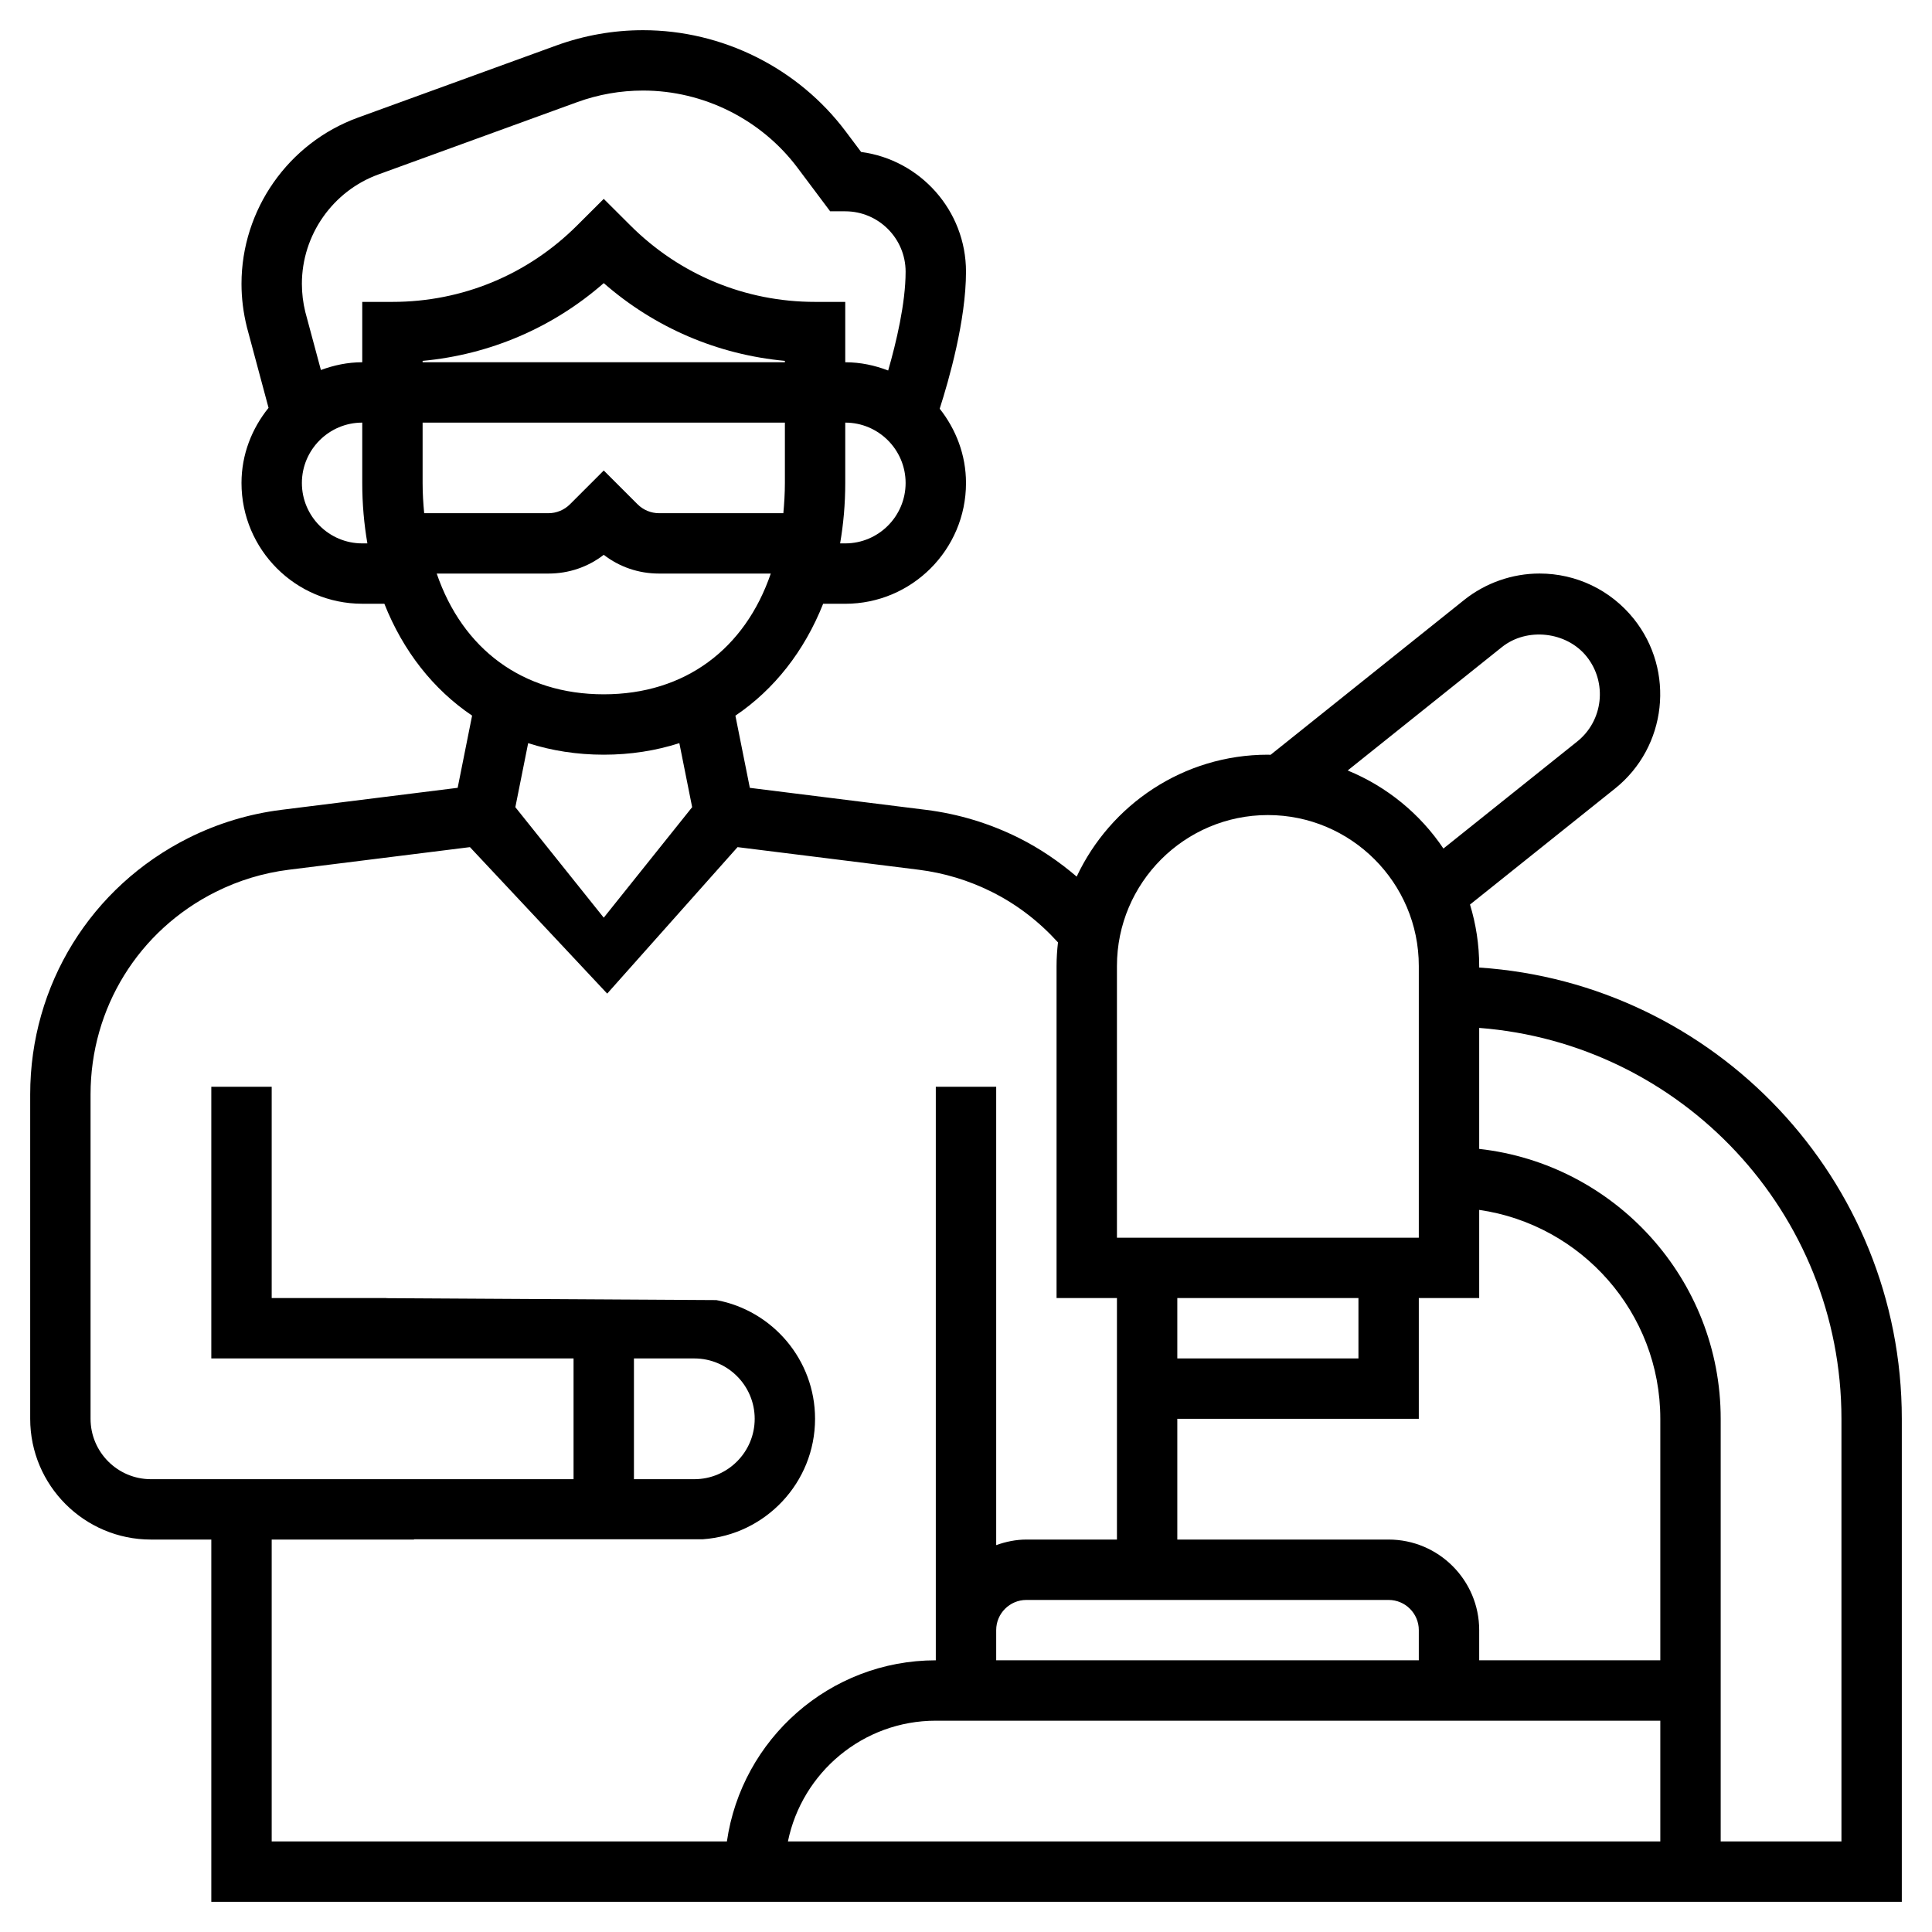 <svg width="70" height="70" viewBox="0 0 70 70" xmlns="http://www.w3.org/2000/svg">
<path fill-rule="evenodd" clip-rule="evenodd" d="M53.594 35.056V35C53.594 34.226 53.476 33.479 53.261 32.774L58.514 28.572C60.397 27.066 60.703 24.306 59.195 22.421C58.358 21.378 57.114 20.78 55.78 20.78C54.792 20.78 53.821 21.121 53.047 21.739L46.036 27.348C46.019 27.348 46.002 27.347 45.986 27.346C45.97 27.345 45.954 27.344 45.938 27.344C42.875 27.344 40.234 29.156 39.01 31.761C38.372 31.216 37.675 30.74 36.913 30.359C35.856 29.832 34.728 29.49 33.556 29.343L27.168 28.545L26.645 25.93C28.05 24.981 29.143 23.592 29.824 21.876H30.625C33.038 21.876 35 19.914 35 17.501C35 16.481 34.635 15.553 34.047 14.808C34.382 13.767 35 11.604 35 9.844C35 7.627 33.341 5.788 31.2 5.506L30.645 4.767C28.921 2.466 26.176 1.094 23.3 1.094C22.228 1.094 21.173 1.28 20.162 1.646L12.967 4.262C10.445 5.18 8.75 7.599 8.75 10.283C8.75 10.805 8.815 11.328 8.946 11.856L9.73 14.777C9.126 15.526 8.75 16.465 8.75 17.5C8.75 19.913 10.712 21.875 13.125 21.875H13.926C14.607 23.592 15.7 24.98 17.105 25.928L16.582 28.544L10.194 29.342C9.022 29.489 7.893 29.831 6.837 30.358C3.294 32.13 1.094 35.69 1.094 39.651V51.406C1.094 53.819 3.056 55.781 5.469 55.781H7.656V68.906H26.25H28.438H60.156H63.438H68.906V51.406C68.906 42.73 62.13 35.622 53.594 35.056ZM60.156 60.156H53.594V59.062C53.594 57.253 52.122 55.781 50.312 55.781H42.656V51.406H51.406V47.031H53.594V43.837C57.297 44.371 60.156 47.557 60.156 51.406V60.156ZM36.094 59.062C36.094 58.46 36.584 57.969 37.188 57.969H50.312C50.916 57.969 51.406 58.46 51.406 59.062V60.156H36.094V59.062ZM49.219 47.031V49.219H42.656V47.031H49.219ZM54.414 23.448C55.323 22.718 56.761 22.881 57.487 23.788C58.241 24.731 58.089 26.111 57.147 26.865L52.298 30.744C51.454 29.488 50.247 28.497 48.829 27.916L54.414 23.448ZM40.469 35C40.469 31.985 42.922 29.531 45.938 29.531C48.953 29.531 51.406 31.985 51.406 35V44.844H40.469V35ZM22 36L26.723 30.693L30.326 31.142L33.285 31.512C34.21 31.628 35.102 31.898 35.935 32.315C36.852 32.772 37.651 33.393 38.333 34.145C38.301 34.427 38.281 34.711 38.281 35V47.031H40.469V51.406V55.781H37.188C36.803 55.781 36.437 55.86 36.094 55.983V39.375H33.906V59.062V60.156C30.057 60.156 26.871 63.014 26.337 66.719H26.041H22.969H20.781H15H9.844V55.781H15V55.77H20.5H25.468C27.736 55.61 29.531 53.714 29.531 51.406C29.531 49.267 27.988 47.481 25.956 47.105L14 47.035V47.031H9.844V39.375H7.656V49.219H20.781V53.594H5.469C4.262 53.594 3.281 52.613 3.281 51.406V39.651C3.281 36.525 5.019 33.713 7.816 32.315C8.649 31.898 9.541 31.628 10.466 31.512L15.594 30.872L17.027 30.693L22 36ZM15.312 13.125V13.075C17.749 12.849 20.029 11.873 21.875 10.258C23.722 11.874 26.001 12.849 28.438 13.075V13.125H15.312ZM15.312 17.5V15.312H28.438V17.5C28.438 17.877 28.415 18.239 28.382 18.594H23.875C23.588 18.594 23.306 18.477 23.102 18.273L21.875 17.047L20.649 18.273C20.444 18.477 20.163 18.594 19.876 18.594H15.369C15.335 18.239 15.312 17.877 15.312 17.5ZM30.625 19.688H30.439C30.559 18.991 30.625 18.262 30.625 17.5V15.312C31.831 15.312 32.812 16.294 32.812 17.5C32.812 18.706 31.831 19.688 30.625 19.688ZM13.714 6.319L20.909 3.702C21.678 3.422 22.483 3.281 23.3 3.281C25.49 3.281 27.582 4.327 28.896 6.079L30.078 7.656H30.625C31.831 7.656 32.812 8.637 32.812 9.844C32.812 10.988 32.47 12.417 32.18 13.424C31.696 13.238 31.175 13.125 30.625 13.125V10.938H29.531C27.001 10.938 24.625 9.953 22.835 8.163L21.875 7.206L20.914 8.164C19.125 9.953 16.749 10.938 14.219 10.938H13.125V13.125C12.597 13.125 12.096 13.233 11.627 13.406L11.063 11.308C10.98 10.973 10.938 10.627 10.938 10.283C10.938 8.516 12.054 6.922 13.714 6.319ZM13.125 19.688C11.919 19.688 10.938 18.706 10.938 17.5C10.938 16.294 11.919 15.312 13.125 15.312V17.5C13.125 18.262 13.191 18.991 13.311 19.688H13.125ZM15.823 20.781H19.876C20.608 20.781 21.305 20.543 21.875 20.102C22.445 20.543 23.142 20.781 23.874 20.781H27.927C26.991 23.513 24.819 25.156 21.875 25.156C18.931 25.156 16.759 23.513 15.823 20.781ZM21.875 27.344C22.848 27.344 23.765 27.198 24.614 26.925L25.078 29.245L21.875 33.249L18.672 29.246L19.136 26.926C19.985 27.198 20.902 27.344 21.875 27.344ZM22.969 49.219H25.156C26.363 49.219 27.344 50.2 27.344 51.406C27.344 52.613 26.363 53.594 25.156 53.594H22.969V49.219ZM28.548 66.719C29.057 64.226 31.265 62.344 33.906 62.344H60.156V66.719H28.548ZM66.719 66.719H63.438H62.344V51.406C62.344 46.349 58.508 42.173 53.594 41.627V37.243C60.923 37.806 66.719 43.935 66.719 51.406V66.719Z" />
</svg>
